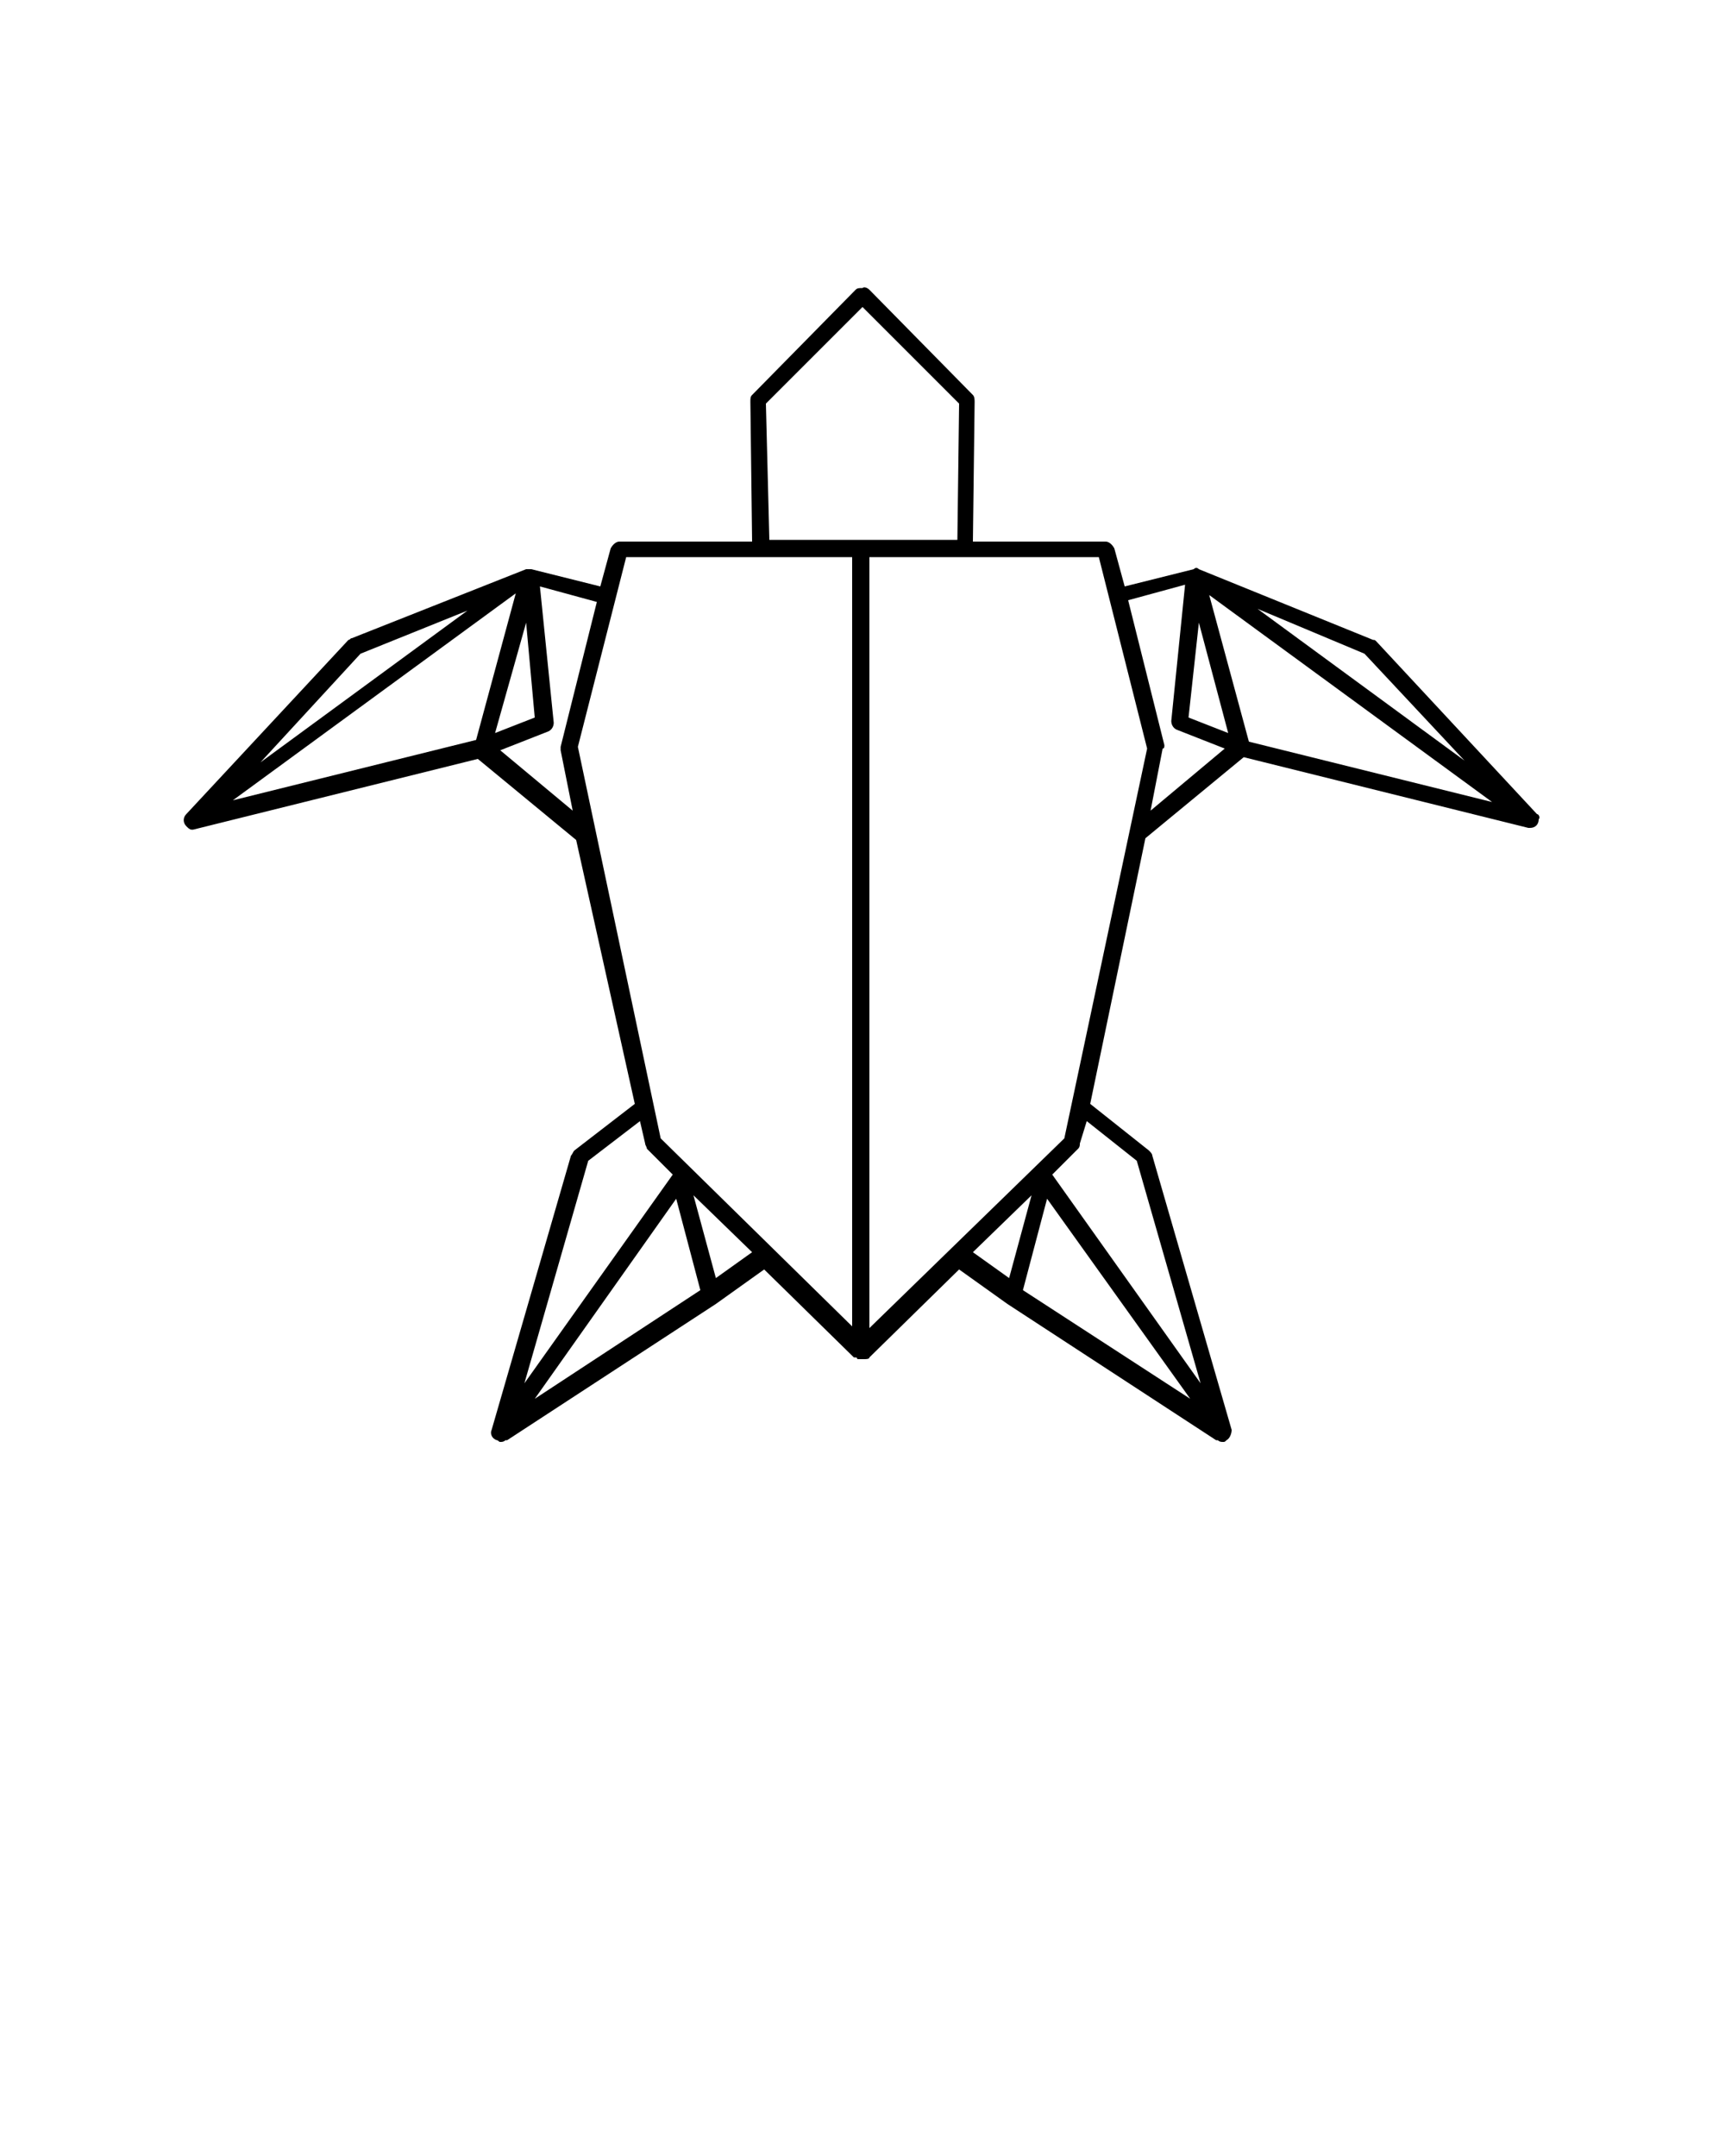 <?xml version="1.0" encoding="utf-8"?>
<!-- Generator: Adobe Illustrator 19.2.1, SVG Export Plug-In . SVG Version: 6.00 Build 0)  -->
<svg version="1.1" id="Layer_1" xmlns="http://www.w3.org/2000/svg" xmlns:xlink="http://www.w3.org/1999/xlink" x="0px" y="0px"
	 viewBox="0 0 100 125" style="enable-background:new 0 0 100 125;" xml:space="preserve">
<g>
	<g>
		<path d="M89.1,47.2l-9.3-10c-0.1-0.1-0.1-0.1-0.2-0.1l-10.1-4.1c0,0,0,0,0,0c0,0,0,0,0,0c0,0,0,0,0,0c0,0,0,0,0,0h0
			c-0.1-0.1-0.2-0.1-0.3,0c0,0,0,0,0,0l-4,1l-0.6-2.2c-0.1-0.2-0.3-0.4-0.5-0.4h-7.7l0.1-8.1c0-0.1,0-0.3-0.1-0.4l-6-6.1
			c-0.1-0.1-0.3-0.2-0.4-0.1c-0.2,0-0.3,0-0.4,0.1l-6,6.1c-0.1,0.1-0.1,0.2-0.1,0.4l0.1,8.1h-7.7c-0.2,0-0.4,0.2-0.5,0.4l-0.6,2.2
			l-4-1c0,0,0,0,0,0c0,0,0,0,0,0c0,0,0,0,0,0c-0.1,0-0.2,0-0.3,0c0,0,0,0,0,0c0,0,0,0,0,0l0,0c0,0,0,0,0,0L20.4,37
			c-0.1,0-0.1,0.1-0.2,0.1l-9.4,10.1c-0.2,0.2-0.2,0.5,0,0.7c0.1,0.1,0.2,0.2,0.3,0.2l0,0c0,0,0,0,0,0s0,0,0,0c0,0,0.1,0,0.1,0
			l16.5-4.1l5.7,4.7L36.8,64l-3.5,2.7c-0.1,0.1-0.1,0.2-0.2,0.3l-4.6,15.9c-0.1,0.2,0,0.5,0.3,0.6c0.1,0,0.1,0.1,0.2,0.1
			c0.1,0,0.2,0,0.3-0.1c0,0,0.1,0,0.1,0l12.1-7.9c0,0,0,0,0,0c0,0,0,0,0,0l2.8-2l5.2,5.1l0,0l0,0c0,0,0,0,0.1,0c0,0,0.1,0,0.1,0.1
			c0.1,0,0.1,0,0.2,0c0,0,0,0,0.1,0c0,0,0,0,0.1,0c0.1,0,0.3,0,0.3-0.1l5.2-5.1l2.8,2c0,0,0,0,0,0c0,0,0,0,0,0l12.1,7.9
			c0,0,0.1,0,0.1,0c0.1,0.1,0.2,0.1,0.3,0.1c0.1,0,0.1,0,0.2-0.1c0.2-0.1,0.3-0.4,0.3-0.6l-4.6-15.9c0-0.1-0.1-0.2-0.2-0.3L63.2,64
			l3.2-15.4l5.7-4.7l16.5,4.1c0,0,0.1,0,0.1,0c0,0,0,0,0,0c0,0,0,0,0,0c0.3,0,0.5-0.2,0.5-0.5C89.3,47.4,89.2,47.2,89.1,47.2z
			 M69.5,36.1l1.7,6.4l-2.3-0.9L69.5,36.1z M70.1,34.5l16.4,12l-14.1-3.5L70.1,34.5z M79.1,37.9l5.8,6.2l-12-8.8L79.1,37.9z
			 M66.5,43.4L61.7,66L50.4,77V32.3h13.3L66.5,43.4z M69,81.1l-9.7-6.3l1.4-5.3L69,81.1z M44.4,23.4l5.6-5.6l5.6,5.6l-0.1,7.9H44.6
			L44.4,23.4z M36.3,32.3h13.1v44.6L38.3,66l-4.8-22.7L36.3,32.3z M39.2,69.5l1.4,5.3L31,81.1L39.2,69.5z M27.6,42.9l-14.1,3.5
			l16.4-12L27.6,42.9z M30.5,36.1l0.5,5.5l-2.3,0.9L30.5,36.1z M20.9,37.9l6.2-2.5l-12,8.8L20.9,37.9z M29,43.5l2.8-1.1
			c0.2-0.1,0.3-0.3,0.3-0.5L31.3,34l3.3,0.9l-2.1,8.4c0,0.1,0,0.2,0,0.2l0.7,3.5L29,43.5z M34.1,67.3l3-2.3l0.3,1.3
			c0,0.1,0.1,0.2,0.1,0.3l1.5,1.5l-8.6,12.1L34.1,67.3z M41.5,74.1l-1.3-4.8l3.4,3.3L41.5,74.1z M59.8,69.3l-1.3,4.8l-2.1-1.5
			L59.8,69.3z M65.9,67.3l3.7,12.9L61,68.1l1.5-1.5c0.1-0.1,0.1-0.2,0.1-0.3L63,65L65.9,67.3z M67.5,43.2l-2.1-8.4l3.3-0.9l-0.8,7.9
			c0,0.2,0.1,0.4,0.3,0.5l2.8,1.1L66.7,47l0.7-3.6C67.5,43.4,67.5,43.3,67.5,43.2z"/>
	</g>
</g>
</svg>

